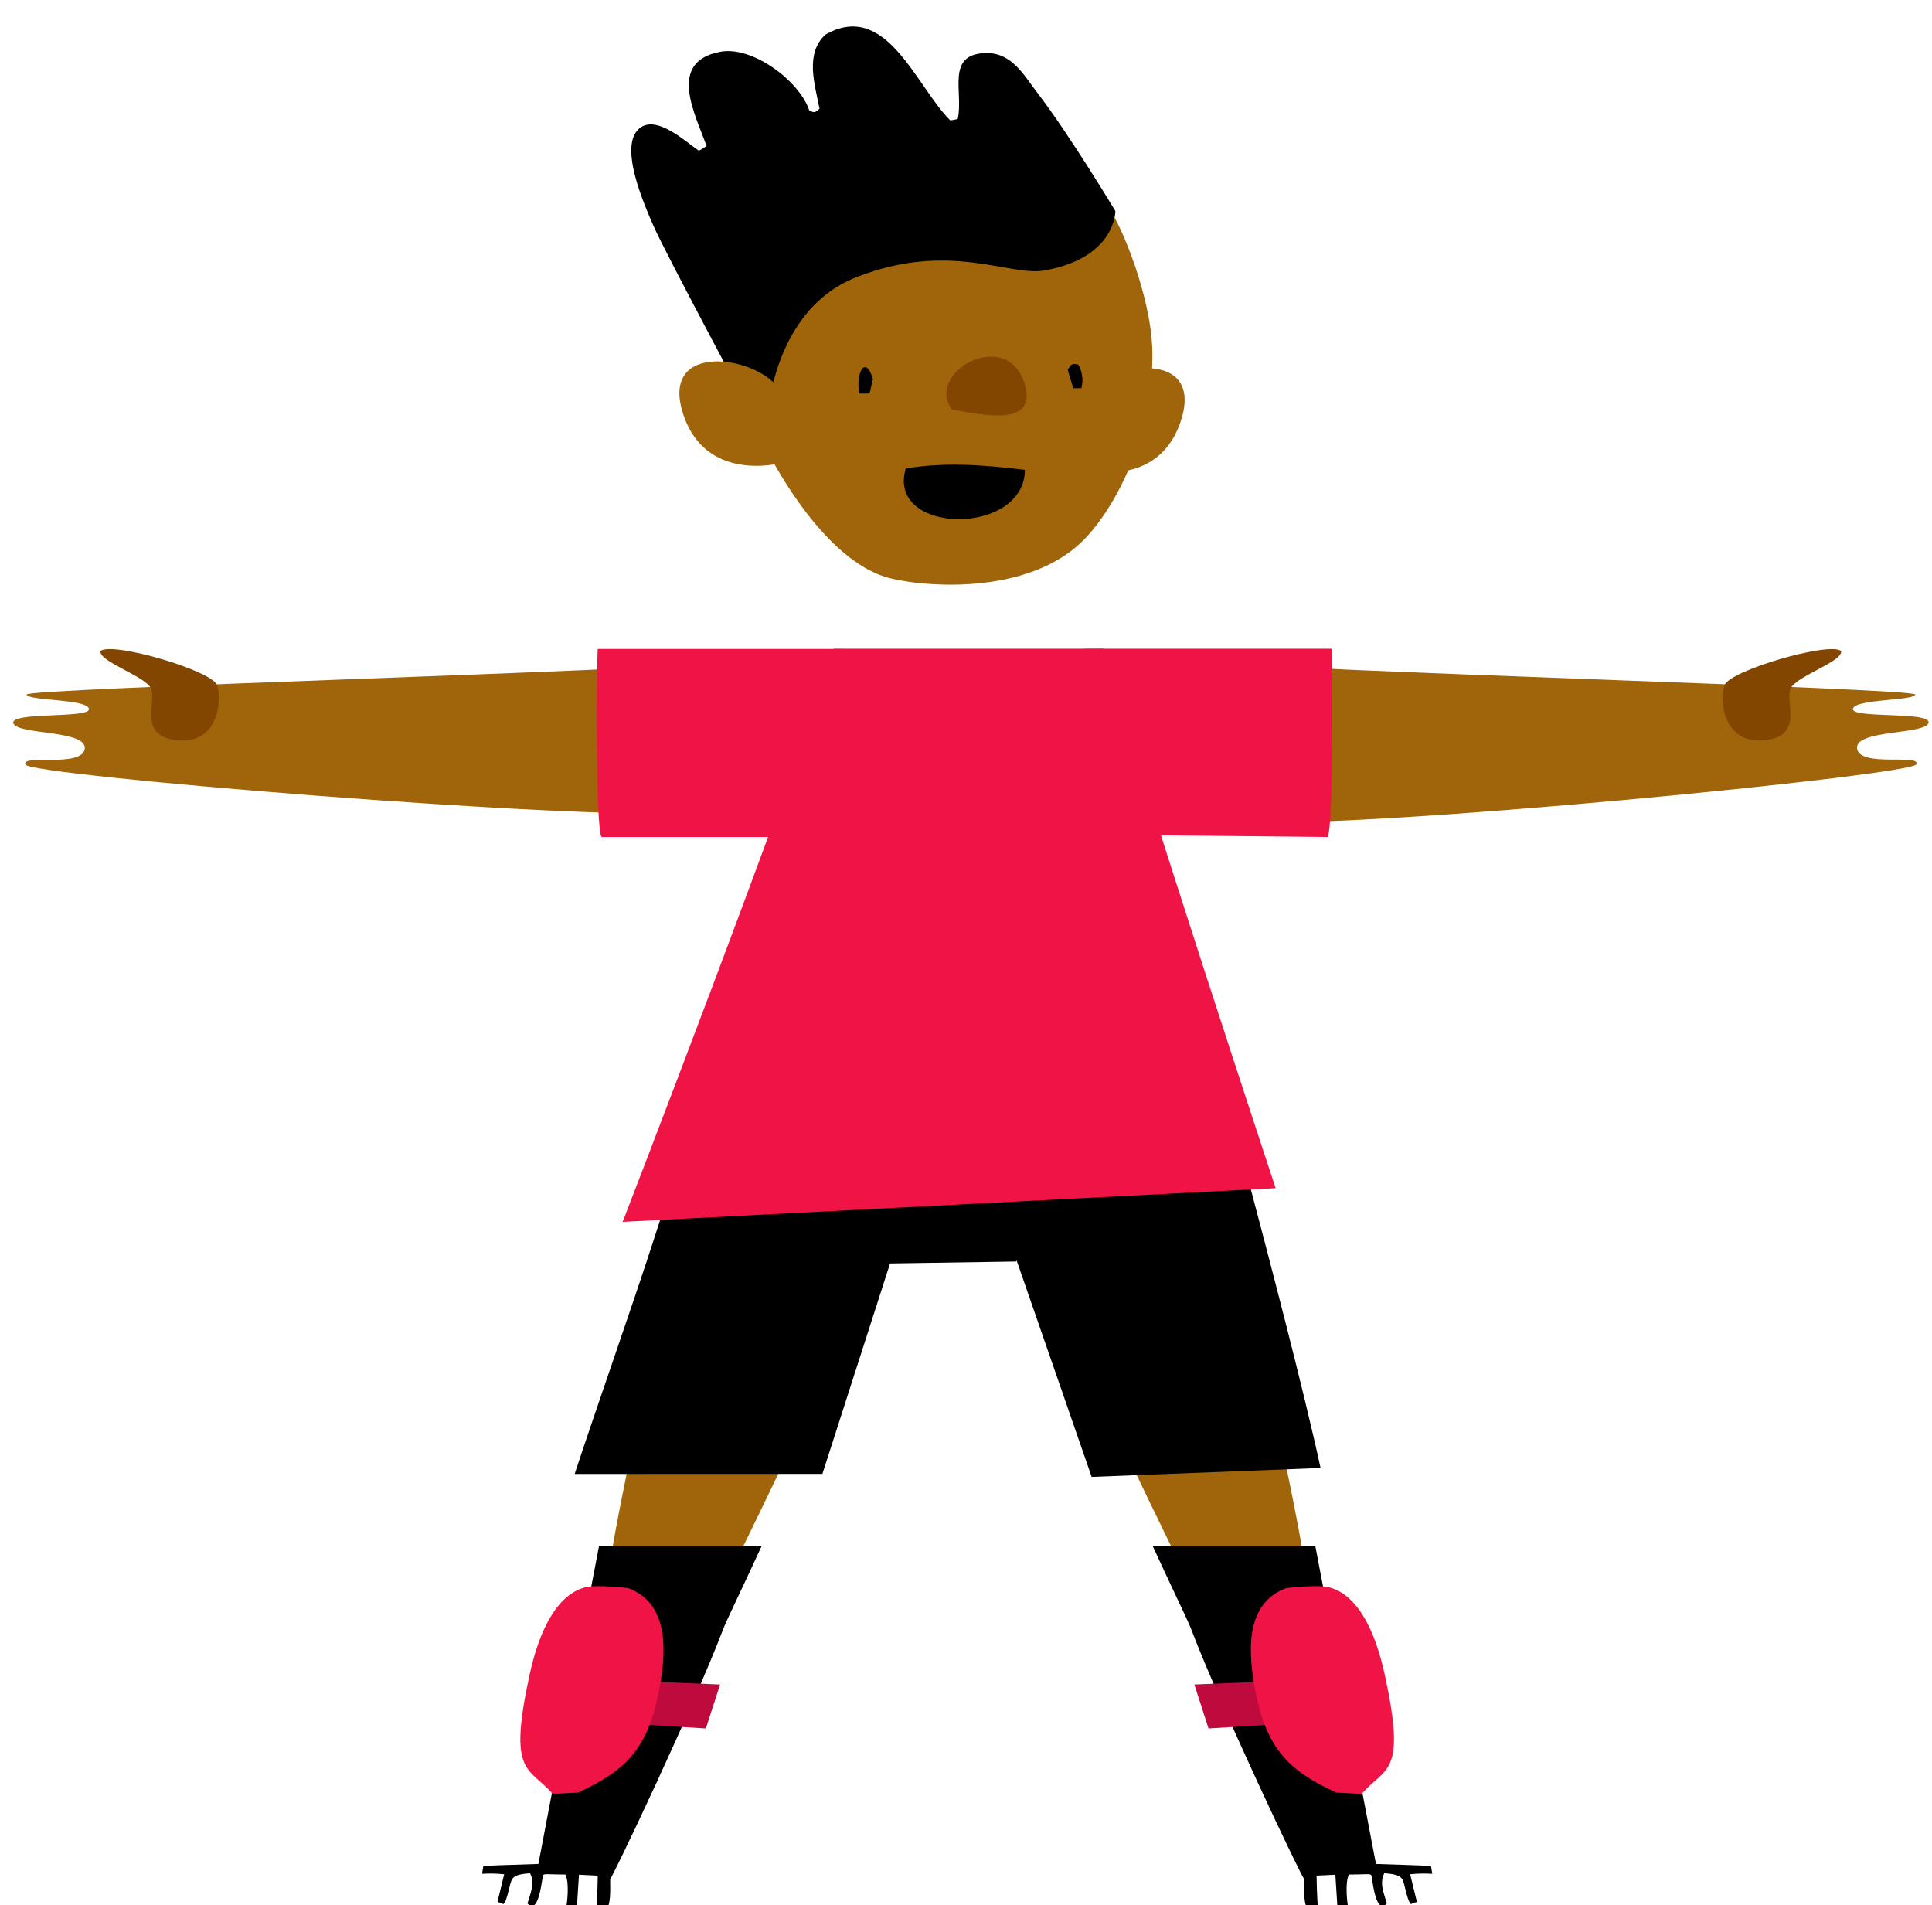 <svg version="1.1" width="144" height="142" viewBox="-1 -1 144 142" xmlns="http://www.w3.org/2000/svg" xmlns:xlink="http://www.w3.org/1999/xlink">
  <!-- Exported by Scratch - http://scratch.mit.edu/ -->
  <g id="ID0.01836689142510295" transform="matrix(1, 0, 0, 1, -0.25, 0.75)">
    <g id="Page-1">
      <g id="ben-c-[sports,soccer,football,people,alex-eben-meyer]">
        <g id="Group-7">
          <path id="Shape" fill="#A0640A" stroke="none" stroke-width="1" d="M 13.265 0.708 L 0.856 0.708 C 2.361 4.009 6.044 11.536 6.044 11.536 C 6.044 11.536 12.828 11.877 15.337 10.904 C 15.176 9.770 13.997 3.713 13.265 0.708 Z " transform="matrix(1, 0, 0, 1, 81, 103)"/>
          <g id="Group-6">
            <path id="Shape" fill="#000000" stroke="none" stroke-width="1" d="M 16.806 24.176 L 12.290 0.497 L 0.173 0.497 C 1.432 3.247 2.682 5.811 2.983 6.549 C 5.341 12.721 11.247 25.115 11.452 25.300 C 11.477 25.767 11.297 27.579 11.999 27.809 L 12.501 27.599 C 12.401 26.806 12.380 25.045 12.380 25.045 L 13.780 24.979 L 13.931 27.323 C 14.177 27.463 14.483 27.443 14.709 27.272 C 14.709 27.272 14.453 25.647 14.794 24.964 C 15.933 24.964 16.349 24.889 16.445 24.999 C 16.540 25.110 16.736 28.080 17.619 27.117 C 17.418 26.399 17.037 25.652 17.428 24.864 C 18 24.919 18.502 24.964 18.738 25.270 C 18.974 25.576 19.089 26.916 19.430 27.177 C 19.576 27.032 19.806 27.057 19.857 27.006 L 19.355 24.944 C 19.902 24.887 20.452 24.875 21.001 24.909 C 21.001 24.909 20.935 24.452 20.905 24.322 C 20.007 24.272 17.508 24.202 16.806 24.176 Z " transform="matrix(1, 0, 0, 1, 85, 113)"/>
            <path id="Shape" fill="#BE0A3C" stroke="none" stroke-width="1" d="M 3.269 10.799 L 4.327 14.076 L 10.077 13.724 L 9.370 10.548 L 3.269 10.799 " transform="matrix(1, 0, 0, 1, 85, 113)"/>
            <path id="Shape" fill="#F01446" stroke="none" stroke-width="1" d="M 12.446 3.468 C 11.699 3.471 10.954 3.516 10.213 3.603 L 10.153 3.603 C 6.967 4.743 7.258 8.536 7.870 11.522 C 8.708 15.601 10.308 17.232 13.866 18.863 C 14.493 18.863 15.125 18.953 15.752 18.938 C 17.559 16.901 19.074 17.528 17.478 10.142 C 15.883 2.755 12.566 3.553 12.446 3.468 Z " transform="matrix(1, 0, 0, 1, 85, 113)"/>
          </g>
        </g>
        <g id="Group-5">
          <path id="Shape" fill="#A0640A" stroke="none" stroke-width="1" d="M 11.924 0.708 L 24.332 0.708 C 22.827 4.009 19.144 11.536 19.144 11.536 C 19.144 11.536 12.386 11.877 9.862 10.889 C 10.007 9.770 11.192 3.713 11.924 0.708 Z " transform="matrix(1, 0, 0, 1, 35, 103)"/>
          <g id="Group-4">
            <path id="Shape" fill="#000000" stroke="none" stroke-width="1" d="M 4.378 24.176 L 8.893 0.497 L 21.011 0.497 C 19.751 3.247 18.502 5.811 18.201 6.549 C 15.843 12.721 9.937 25.115 9.731 25.300 C 9.706 25.767 9.887 27.579 9.184 27.809 L 8.683 27.599 C 8.783 26.806 8.803 25.045 8.803 25.045 L 7.403 24.979 L 7.253 27.323 C 7.007 27.463 6.701 27.443 6.475 27.272 C 6.475 27.272 6.731 25.647 6.390 24.964 C 5.251 24.964 4.834 24.889 4.739 24.999 C 4.644 25.110 4.448 28.080 3.565 27.117 C 3.766 26.399 4.147 25.652 3.756 24.864 C 3.184 24.919 2.682 24.964 2.446 25.270 C 2.210 25.576 2.095 26.916 1.754 27.177 C 1.608 27.032 1.377 27.057 1.327 27.006 L 1.829 24.944 C 1.282 24.887 0.732 24.875 0.183 24.909 C 0.183 24.909 0.248 24.452 0.278 24.322 C 1.182 24.272 3.680 24.202 4.378 24.176 Z " transform="matrix(1, 0, 0, 1, 35, 113)"/>
            <path id="Shape" fill="#BE0A3C" stroke="none" stroke-width="1" d="M 17.920 10.799 L 16.861 14.076 L 11.111 13.724 L 11.819 10.548 L 17.920 10.799 " transform="matrix(1, 0, 0, 1, 35, 113)"/>
            <path id="Shape" fill="#F01446" stroke="none" stroke-width="1" d="M 8.738 3.468 C 9.484 3.471 10.230 3.516 10.971 3.603 L 11.031 3.603 C 14.217 4.743 13.926 8.536 13.314 11.522 C 12.476 15.601 10.875 17.232 7.318 18.863 C 6.691 18.863 6.059 18.953 5.431 18.938 C 3.625 16.901 2.110 17.528 3.705 10.142 C 5.301 2.755 8.623 3.553 8.738 3.468 Z " transform="matrix(1, 0, 0, 1, 35, 113)"/>
          </g>
        </g>
        <g id="Group-3">
          <path id="Shape" fill="#A0640A" stroke="none" stroke-width="1" d="M 33.960 33.258 C 33.960 33.258 39.755 34.844 41.340 29.369 C 42.926 23.895 34.943 25.425 33.879 28.180 C 33.393 29.429 33.960 33.258 33.960 33.258 Z " transform="matrix(1, 0, 0, 1, 46, 0)"/>
          <path id="Shape" fill="#A0640A" stroke="none" stroke-width="1" d="M 36.002 13.949 C 35.460 13.292 26.579 11.375 26.579 11.375 L 7.010 22.068 C 7.483 24.288 8.112 26.471 8.892 28.601 C 11.155 34.031 15.089 39.927 19.198 41.236 C 21.421 41.944 29.936 42.882 34.210 38.296 C 36.689 35.636 39.263 30.267 39.138 24.397 C 39.042 20.151 36.654 14.742 36.002 13.949 Z " transform="matrix(1, 0, 0, 1, 46, 0)"/>
          <path id="Shape" fill="#000000" stroke="none" stroke-width="1" d="M 5.345 9.489 L 5.917 9.137 C 5.054 6.734 2.966 2.865 6.920 2.112 C 9.308 1.641 12.841 4.270 13.573 6.493 C 13.970 6.664 13.970 6.664 14.331 6.353 C 13.980 4.521 13.232 2.258 14.767 0.833 C 19.313 -1.776 21.516 4.682 24.080 7.226 L 24.632 7.125 C 25.084 5.118 23.704 2.283 26.714 2.203 C 28.686 2.153 29.589 3.894 30.603 5.213 C 32.986 8.320 36.383 13.980 36.383 13.980 C 36.383 13.980 36.418 17.447 31.150 18.400 C 28.521 18.902 24.050 16.177 17.101 18.902 C 10.151 21.627 10.307 31.050 10.307 31.050 C 10.307 31.050 2.781 17.025 1.933 15.033 C 1.280 13.528 -0.697 9.082 0.929 7.803 C 2.204 6.784 4.351 8.816 5.345 9.489 Z " transform="matrix(1, 0, 0, 1, 46, 0)"/>
          <path id="Shape" fill="#A0640A" stroke="none" stroke-width="1" d="M 11.476 32.756 C 11.476 32.756 5.681 34.342 4.095 28.867 C 2.510 23.393 10.493 24.923 11.556 27.678 C 12.043 28.928 11.476 32.756 11.476 32.756 Z " transform="matrix(1, 0, 0, 1, 46, 0)"/>
          <path id="Shape" fill="#000000" stroke="none" stroke-width="1" d="M 20.758 33.168 C 23.769 32.666 26.634 32.912 29.639 33.268 C 29.619 38.236 19.293 38.135 20.758 33.168 Z " transform="matrix(1, 0, 0, 1, 46, 0)"/>
          <path id="Shape" fill="#824600" stroke="none" stroke-width="1" d="M 24.205 28.777 C 22.143 26.012 28.315 22.555 29.624 26.870 C 30.638 30.202 26.253 29.103 24.205 28.777 Z " transform="matrix(1, 0, 0, 1, 46, 0)"/>
          <path id="Shape" fill="#000000" stroke="none" stroke-width="1" d="M 18.315 26.499 L 18.059 27.578 L 17.316 27.578 C 16.985 26.369 17.678 24.487 18.315 26.499 Z " transform="matrix(1, 0, 0, 1, 46, 0)"/>
          <path id="Shape" fill="#000000" stroke="none" stroke-width="1" d="M 33.849 27.186 L 33.247 27.186 L 32.826 25.801 C 33.157 25.335 33.157 25.335 33.613 25.420 C 33.927 25.953 34.012 26.590 33.849 27.186 Z " transform="matrix(1, 0, 0, 1, 46, 0)"/>
        </g>
        <path id="Shape" fill="#000000" stroke="none" stroke-width="1" d="M 60.547 108.103 L 65.589 92.418 L 75.007 92.272 L 75.007 92.147 L 80.617 108.329 L 97.677 107.662 C 96.467 102.042 93.798 91.841 92.037 85.217 C 91.033 81.489 85.790 68.448 70.507 68.543 C 55.223 68.638 51.942 79.186 51.942 79.186 C 51.942 79.186 50.196 83.702 49.935 84.520 C 49.266 86.671 48.578 88.820 47.872 90.968 C 46.367 95.614 43.607 103.472 42.082 108.108 L 60.547 108.103 Z "/>
        <g id="Group-2">
          <path id="Shape" fill="#A0640A" stroke="none" stroke-width="1" d="M 5.881 5.081 C 5.745 4.333 1.335 4.494 1.234 4.017 C 1.134 3.541 49.588 2.206 51.455 1.664 C 51.455 1.664 58.700 1.308 58.901 7.334 C 59.102 13.360 50.918 12.829 50.918 12.829 C 41.992 13.396 1.525 10.054 1.149 9.241 C 0.773 8.428 5.354 9.492 5.564 8.067 C 5.775 6.642 0.502 7.033 0.246 6.155 C -0.010 5.277 6.021 5.829 5.881 5.081 Z " transform="matrix(1, 0, 0, 1, 0, 46)"/>
          <path id="Shape" fill="#824600" stroke="none" stroke-width="1" d="M 6.739 0.771 C 6.588 1.544 9.965 2.602 10.482 3.521 C 10.998 4.439 9.408 7.143 12.489 7.424 C 15.569 7.705 15.795 4.414 15.434 3.325 C 15.073 2.236 7.642 0.058 6.739 0.771 Z " transform="matrix(1, 0, 0, 1, 0, 46)"/>
          <path id="Shape" fill="#F01446" stroke="none" stroke-width="1" d="M 44.089 14.635 C 44.280 14.635 56.166 14.635 58.901 14.635 C 61.636 14.635 67.933 13.807 67.933 7.736 C 67.933 1.664 64.922 0.580 61.410 0.620 L 43.798 0.620 C 43.718 1.774 43.628 14.083 44.089 14.635 Z " transform="matrix(1, 0, 0, 1, 0, 46)"/>
        </g>
        <g id="Group">
          <path id="Shape" fill="#A0640A" stroke="none" stroke-width="1" d="M 63.355 5.081 C 63.491 4.333 67.901 4.494 68.002 4.017 C 68.102 3.541 19.647 2.206 17.781 1.664 C 17.781 1.664 9.351 0.505 9.351 7.184 C 9.351 13.862 18.042 13.496 18.042 13.496 C 26.968 14.063 67.716 10.039 68.082 9.221 C 68.448 8.403 63.877 9.472 63.666 8.047 C 63.456 6.622 68.754 7.013 68.990 6.130 C 69.226 5.247 63.225 5.829 63.355 5.081 Z " transform="matrix(1, 0, 0, 1, 74, 46)"/>
          <path id="Shape" fill="#824600" stroke="none" stroke-width="1" d="M 62.477 0.771 C 62.628 1.544 59.251 2.602 58.734 3.521 C 58.217 4.439 59.808 7.143 56.727 7.424 C 53.646 7.705 53.421 4.414 53.782 3.325 C 54.143 2.236 61.599 0.058 62.477 0.771 Z " transform="matrix(1, 0, 0, 1, 74, 46)"/>
          <path id="Shape" fill="#F01446" stroke="none" stroke-width="1" d="M 24.193 14.635 C 24.003 14.635 11.374 14.490 8.639 14.490 C 5.904 14.490 0.360 13.792 0.360 7.720 C 0.360 1.649 3.371 0.565 6.883 0.605 L 24.494 0.605 C 24.565 1.774 24.655 14.083 24.193 14.635 Z " transform="matrix(1, 0, 0, 1, 74, 46)"/>
        </g>
        <path id="Shape" fill="#F01446" stroke="none" stroke-width="1" d="M 61.405 46.605 C 58.389 56.395 45.660 89.317 45.660 89.317 L 94.330 86.808 C 94.330 86.808 84.470 57.022 81.510 46.605 L 61.405 46.605 Z "/>
      </g>
    </g>
  </g>
</svg>